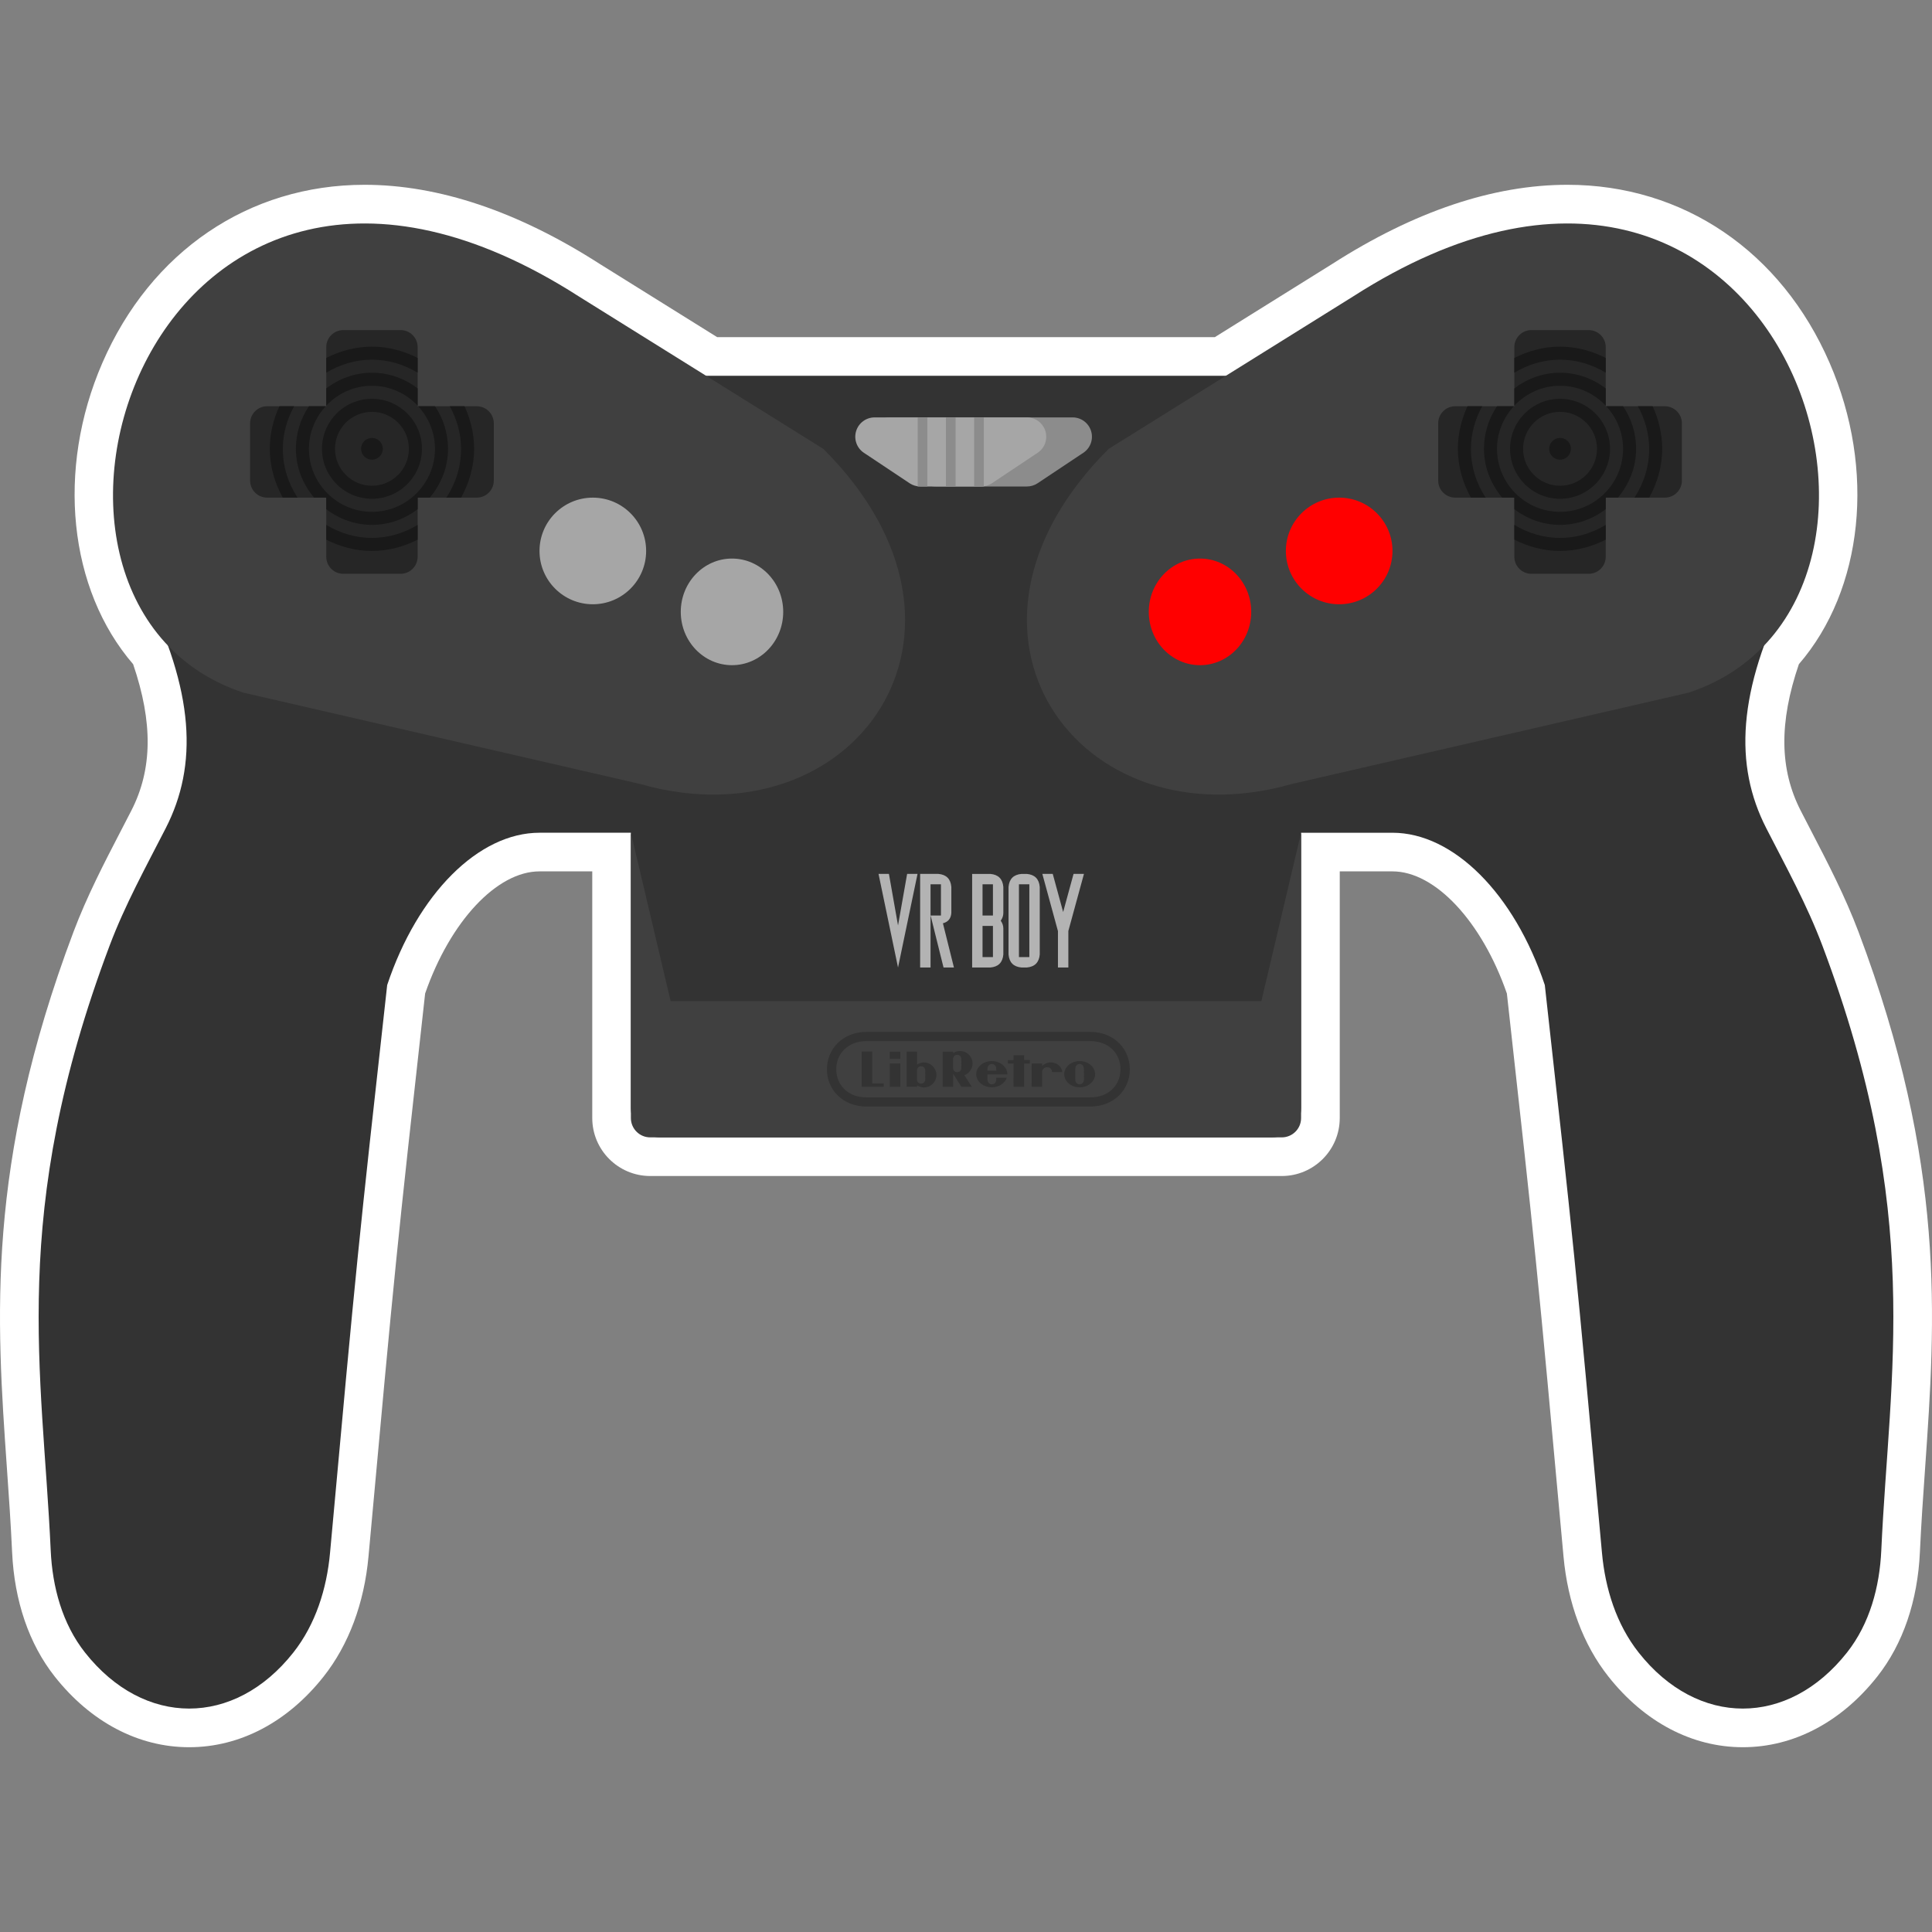 <?xml version="1.0" encoding="UTF-8" standalone="no"?>
<!-- Created with Inkscape (http://www.inkscape.org/) -->

<svg
   xmlns:dc="http://purl.org/dc/elements/1.1/"
   xmlns:cc="http://creativecommons.org/ns#"
   xmlns:rdf="http://www.w3.org/1999/02/22-rdf-syntax-ns#"
   xmlns:svg="http://www.w3.org/2000/svg"
   xmlns="http://www.w3.org/2000/svg"
   xmlns:sodipodi="http://sodipodi.sourceforge.net/DTD/sodipodi-0.dtd"
   xmlns:inkscape="http://www.inkscape.org/namespaces/inkscape"
   id="svg57592"
   version="1.1"
   inkscape:version="0.48.5 r10040"
   width="256"
   height="256"
   xml:space="preserve"
   sodipodi:docname="Nintendo - Virtual Boy.svg"
   inkscape:export-filename="/Users/margetts/Desktop/BAXY RetroActive/png_marked/Nintendo - Virtual Boy.png"
   inkscape:export-xdpi="90.099998"
   inkscape:export-ydpi="90.099998"><rect width="100%" height="100%" fill="#808080" stroke="none"/><defs
     id="defs57596"><clipPath
       clipPathUnits="userSpaceOnUse"
       id="clipPath57606"><path
         d="M 0,128 128,128 128,0 0,0 0,128 z"
         id="path57608"
         inkscape:connector-curvature="0" /></clipPath></defs><sodipodi:namedview
     pagecolor="#ffffff"
     bordercolor="#666666"
     borderopacity="1"
     objecttolerance="10"
     gridtolerance="10"
     guidetolerance="10"
     inkscape:pageopacity="0"
     inkscape:pageshadow="2"
     inkscape:window-width="1676"
     inkscape:window-height="1005"
     id="namedview57594"
     showgrid="false"
     inkscape:zoom="5.23125"
     inkscape:cx="56.009558"
     inkscape:cy="80"
     inkscape:window-x="4"
     inkscape:window-y="1"
     inkscape:window-maximized="1"
     inkscape:current-layer="g57600" /><g
     id="g57600"
     inkscape:groupmode="layer"
     inkscape:label="Nintendo - Virtual Boy"
     transform="matrix(1.25,0,0,-1.25,0,256)"><g
       id="g57602"
       transform="matrix(1.6,0,0,1.6,-3.492805e-4,9.21)"><g
         id="g57604"
         clip-path="url(#clipPath57606)"><g
           id="g57610"
           transform="translate(123.133,60.499)"><path
             d="m 0,0 c -0.889,2.36 -2.035,4.568 -3.143,6.703 l -0.691,1.338 c -1.4,2.734 -1.44,5.827 -0.119,9.699 4.274,4.952 5.106,12.888 2.039,19.957 -3.206,7.392 -9.7,11.805 -17.371,11.805 -4.915,0 -10.161,-1.767 -15.593,-5.25 l -7.768,-4.844 -32.973,0 -7.796,4.861 c -5.403,3.466 -10.649,5.232 -15.565,5.233 -7.671,0 -14.165,-4.412 -17.372,-11.802 -3.067,-7.07 -2.235,-15.007 2.04,-19.96 1.321,-3.872 1.281,-6.965 -0.119,-9.699 l -0.694,-1.342 c -1.107,-2.134 -2.252,-4.341 -3.141,-6.699 -5.816,-15.438 -5.101,-25.642 -4.41,-35.51 0.129,-1.845 0.259,-3.69 0.345,-5.57 0.148,-3.245 1.124,-6.097 2.823,-8.249 2.385,-3.02 5.549,-4.684 8.909,-4.684 3.358,0 6.521,1.663 8.906,4.682 1.664,2.106 2.693,4.86 2.975,7.964 1.761,19.357 1.844,20.128 3.751,37.289 1.66,4.778 4.752,8.092 7.578,8.092 l 3.495,0 0,-15.686 0,-0.657 c 0,-2.118 1.723,-3.84 3.84,-3.84 l 0.657,0 40.528,0 0.658,0 c 2.117,0 3.84,1.722 3.84,3.84 l 0,0.657 0,15.686 3.495,0 c 2.826,0 5.918,-3.314 7.578,-8.092 1.907,-17.162 1.991,-17.936 3.751,-37.289 0.282,-3.104 1.31,-5.858 2.975,-7.964 2.385,-3.019 5.548,-4.682 8.906,-4.682 3.36,0 6.524,1.664 8.909,4.684 1.699,2.152 2.675,5.004 2.823,8.25 0.086,1.879 0.215,3.724 0.345,5.568 C 5.102,-25.642 5.817,-15.438 0,0"
             style="fill:#ffffff;fill-opacity:1;fill-rule:nonzero;stroke:none"
             id="path57612"
             inkscape:connector-curvature="0" /></g><g
           id="g57614"
           transform="translate(120.737,59.596)"><path
             d="m 0,0 c 6.694,-17.766 4.445,-28.214 3.904,-40.06 -0.111,-2.433 -0.766,-4.868 -2.275,-6.779 -3.906,-4.947 -9.89,-4.948 -13.797,-0.002 -1.478,1.87 -2.219,4.234 -2.434,6.608 -1.773,19.487 -1.856,20.235 -3.787,37.618 -2.019,6.055 -6.055,10.091 -10.092,10.091 l -10.091,0 C -35.706,27.592 -6.093,30.324 -2.243,23.623 -5.633,16.842 -5.855,11.953 -3.717,7.777 -2.406,5.216 -1.014,2.692 0,0"
             style="fill:#333333;fill-opacity:1;fill-rule:nonzero;stroke:none"
             id="path57616"
             inkscape:connector-curvature="0" /></g><g
           id="g57618"
           transform="translate(7.263,59.596)"><path
             d="m 0,0 c -6.694,-17.766 -4.444,-28.214 -3.904,-40.061 0.111,-2.432 0.766,-4.867 2.275,-6.778 3.906,-4.947 9.891,-4.947 13.797,-0.002 1.479,1.871 2.219,4.234 2.435,6.609 1.772,19.486 1.855,20.235 3.786,37.617 2.019,6.055 6.055,10.092 10.092,10.092 l 10.092,0 C 35.706,27.592 6.093,30.324 2.243,23.623 5.633,16.843 5.856,11.953 3.717,7.777 2.406,5.217 1.014,2.692 0,0"
             style="fill:#333333;fill-opacity:1;fill-rule:nonzero;stroke:none"
             id="path57620"
             inkscape:connector-curvature="0" /></g><g
           id="g57622"
           transform="translate(43.736,97.347)"><path
             d="m 0,0 40.528,0 c 1.07,0 1.937,-0.867 1.937,-1.938 l 0,-46.582 c 0,-1.07 -0.867,-1.938 -1.937,-1.938 l -40.528,0 c -1.07,0 -1.938,0.868 -1.938,1.938 l 0,46.582 C -1.938,-0.867 -1.07,0 0,0"
             style="fill:#333333;fill-opacity:1;fill-rule:nonzero;stroke:none"
             id="path57624"
             inkscape:connector-curvature="0" /></g><g
           id="g57626"
           transform="translate(54.548,92.504)"><path
             d="m 0,0 c 12.138,-12.11 2.023,-26.238 -12.138,-22.201 l -26.3,6.055 c -18.207,6.054 -6.069,44.402 22.254,26.238 L 0,0 z"
             style="fill:#404040;fill-opacity:1;fill-rule:nonzero;stroke:none"
             id="path57628"
             inkscape:connector-curvature="0" /></g><g
           id="g57630"
           transform="translate(31.585,95.329)"><path
             d="m 0,0 -3.915,0 0,3.915 c 0,0.624 -0.506,1.131 -1.131,1.131 l -3.793,0 c -0.624,0 -1.131,-0.507 -1.131,-1.131 l 0,-3.915 -3.914,0 c -0.625,0 -1.131,-0.506 -1.131,-1.131 l 0,-3.793 c 0,-0.625 0.506,-1.131 1.131,-1.131 l 3.914,0 0,-3.915 c 0,-0.624 0.507,-1.131 1.131,-1.131 l 3.793,0 c 0.625,0 1.131,0.507 1.131,1.131 l 0,3.915 3.915,0 c 0.625,0 1.131,0.506 1.131,1.131 l 0,3.793 C 1.131,-0.506 0.625,0 0,0"
             style="fill:#262626;fill-opacity:1;fill-rule:nonzero;stroke:none"
             id="path57632"
             inkscape:connector-curvature="0" /></g><g
           id="g57634"
           transform="translate(42.808,85.742)"><path
             d="m 0,0 c 0,-1.951 -1.581,-3.532 -3.532,-3.532 -1.951,0 -3.532,1.581 -3.532,3.532 0,1.951 1.581,3.532 3.532,3.532 C -1.581,3.532 0,1.951 0,0"
             style="fill:#a6a6a6;fill-opacity:1;fill-rule:nonzero;stroke:none"
             id="path57636"
             inkscape:connector-curvature="0" /></g><g
           id="g57638"
           transform="translate(51.89,81.706)"><path
             d="m 0,0 c 0,-1.951 -1.519,-3.532 -3.393,-3.532 -1.874,0 -3.394,1.581 -3.394,3.532 0,1.951 1.52,3.532 3.394,3.532 C -1.519,3.532 0,1.951 0,0"
             style="fill:#a6a6a6;fill-opacity:1;fill-rule:nonzero;stroke:none"
             id="path57640"
             inkscape:connector-curvature="0" /></g><g
           id="g57642"
           transform="translate(73.452,92.504)"><path
             d="m 0,0 c -12.138,-12.11 -2.023,-26.238 12.138,-22.201 l 26.3,6.055 c 18.207,6.054 6.069,44.402 -22.254,26.238 L 0,0 z"
             style="fill:#404040;fill-opacity:1;fill-rule:nonzero;stroke:none"
             id="path57644"
             inkscape:connector-curvature="0" /></g><g
           id="g57646"
           transform="translate(110.299,95.329)"><path
             d="m 0,0 -3.915,0 0,3.915 c 0,0.624 -0.506,1.131 -1.131,1.131 l -3.793,0 c -0.624,0 -1.131,-0.507 -1.131,-1.131 l 0,-3.915 -3.914,0 c -0.625,0 -1.131,-0.506 -1.131,-1.131 l 0,-3.793 c 0,-0.625 0.506,-1.131 1.131,-1.131 l 3.914,0 0,-3.915 c 0,-0.624 0.507,-1.131 1.131,-1.131 l 3.793,0 c 0.625,0 1.131,0.507 1.131,1.131 l 0,3.915 3.915,0 c 0.625,0 1.131,0.506 1.131,1.131 l 0,3.793 C 1.131,-0.506 0.625,0 0,0"
             style="fill:#262626;fill-opacity:1;fill-rule:nonzero;stroke:none"
             id="path57648"
             inkscape:connector-curvature="0" /></g><g
           id="g57650"
           transform="translate(85.192,85.742)"><path
             d="m 0,0 c 0,-1.951 1.581,-3.532 3.532,-3.532 1.951,0 3.532,1.581 3.532,3.532 0,1.951 -1.581,3.532 -3.532,3.532 C 1.581,3.532 0,1.951 0,0"
             style="fill:#ff0000;fill-opacity:1;fill-rule:nonzero;stroke:none"
             id="path57652"
             inkscape:connector-curvature="0" /></g><g
           id="g57654"
           transform="translate(76.11,81.706)"><path
             d="m 0,0 c 0,-1.951 1.519,-3.532 3.393,-3.532 1.874,0 3.394,1.581 3.394,3.532 0,1.951 -1.52,3.532 -3.394,3.532 C 1.519,3.532 0,1.951 0,0"
             style="fill:#ff0000;fill-opacity:1;fill-rule:nonzero;stroke:none"
             id="path57656"
             inkscape:connector-curvature="0" /></g><g
           id="g57658"
           transform="translate(71.064,94.59)"><path
             d="m 0,0 -12.11,0 c -0.564,0 -1.061,-0.369 -1.225,-0.909 -0.164,-0.54 0.046,-1.124 0.515,-1.436 l 3.028,-2.017 c 0.209,-0.14 0.457,-0.215 0.709,-0.215 l 6.056,0 c 0.252,0 0.5,0.075 0.709,0.215 l 3.028,2.017 c 0.469,0.312 0.679,0.896 0.515,1.436 C 1.061,-0.369 0.564,0 0,0"
             style="fill:#8c8c8c;fill-opacity:1;fill-rule:nonzero;stroke:none"
             id="path57660"
             inkscape:connector-curvature="0" /></g><g
           id="g57662"
           transform="translate(68.036,94.59)"><path
             d="m 0,0 -10.091,0 c -0.564,0 -1.061,-0.369 -1.225,-0.909 -0.164,-0.54 0.046,-1.124 0.515,-1.436 l 3.027,-2.017 c 0.21,-0.14 0.458,-0.215 0.71,-0.215 l 4.037,0 c 0.252,0 0.5,0.075 0.709,0.215 l 3.028,2.017 c 0.469,0.312 0.679,0.896 0.515,1.436 C 1.061,-0.369 0.564,0 0,0"
             style="fill:#a6a6a6;fill-opacity:1;fill-rule:nonzero;stroke:none"
             id="path57664"
             inkscape:connector-curvature="0" /></g><g
           id="g57666"
           transform="translate(59.497,58.144)"><path
             d="m 0,0 -1.292,6.202 0.689,0 L 0,2.784 0.603,6.202 1.292,6.202 0,0 z"
             style="fill:#b3b3b3;fill-opacity:1;fill-rule:nonzero;stroke:none"
             id="path57668"
             inkscape:connector-curvature="0" /></g><g
           id="g57670"
           transform="translate(60.962,58.144)"><path
             d="m 0,0 0,6.202 1.206,0 C 1.734,6.156 2.021,5.869 2.067,5.34 l 0,-1.722 C 2.044,3.25 1.858,3.02 1.509,2.929 L 2.239,0 1.55,0 0.693,3.445 l 0.685,0 0,2.068 -0.689,0 L 0.689,0 0,0 z"
             style="fill:#b3b3b3;fill-opacity:1;fill-rule:nonzero;stroke:none"
             id="path57672"
             inkscape:connector-curvature="0" /></g><path
           d="m 65.096,58.833 0.689,0 0,2.067 -0.689,0 0,-2.067 z m 0.689,4.823 -0.689,0 0,-2.067 0.689,0 0,2.067 z m -1.378,0.689 1.206,0 c 0.528,-0.045 0.815,-0.333 0.861,-0.861 l 0,-1.723 c 0,-0.183 -0.057,-0.356 -0.172,-0.516 0.115,-0.161 0.172,-0.333 0.172,-0.517 l 0,-1.723 C 66.428,58.477 66.141,58.19 65.613,58.144 l -1.206,0 0,6.201 z"
           style="fill:#b3b3b3;fill-opacity:1;fill-rule:nonzero;stroke:none"
           id="path57674"
           inkscape:connector-curvature="0" /><path
           d="m 67.508,58.833 0.689,0 0,4.823 -0.689,0 0,-4.823 z m 1.378,0.172 C 68.84,58.477 68.553,58.19 68.024,58.144 l -0.344,0 c -0.528,0.046 -0.816,0.333 -0.861,0.861 l 0,4.479 c 0.045,0.528 0.333,0.816 0.861,0.861 l 0.344,0 c 0.529,-0.045 0.816,-0.333 0.862,-0.861 l 0,-4.479 z"
           style="fill:#b3b3b3;fill-opacity:1;fill-rule:nonzero;stroke:none"
           id="path57676"
           inkscape:connector-curvature="0" /><g
           id="g57678"
           transform="translate(70.092,60.556)"><path
             d="m 0,0 -1.034,3.79 0.689,0 0.69,-2.526 0.689,2.526 0.689,0 -1.034,-3.783 0,-2.419 L 0,-2.412 0,0 z"
             style="fill:#b3b3b3;fill-opacity:1;fill-rule:nonzero;stroke:none"
             id="path57680"
             inkscape:connector-curvature="0" /></g><g
           id="g57682"
           transform="translate(28.819,92.51)"><path
             d="m 0,0 c 0,-2.303 -1.873,-4.176 -4.176,-4.176 -2.302,0 -4.176,1.873 -4.176,4.176 0,1.09 0.43,2.075 1.116,2.819 l -1.115,0 C -8.896,2.014 -9.216,1.044 -9.216,0 c 0,-1.238 0.466,-2.357 1.209,-3.236 l 0.804,0 0,-0.767 c 0.845,-0.642 1.886,-1.037 3.027,-1.037 1.141,0 2.182,0.395 3.028,1.037 l 0,0.767 0.803,0 c 0.743,0.879 1.209,1.998 1.209,3.236 0,1.044 -0.319,2.014 -0.865,2.819 l -1.114,0 C -0.429,2.075 0,1.09 0,0"
             style="fill:#191919;fill-opacity:1;fill-rule:nonzero;stroke:none"
             id="path57684"
             inkscape:connector-curvature="0" /></g><g
           id="g57686"
           transform="translate(21.615,98.53)"><path
             d="m 0,0 0,-0.978 c 0.888,0.535 1.917,0.862 3.027,0.862 1.111,0 2.14,-0.327 3.028,-0.862 L 6.055,0 C 5.14,0.462 4.121,0.748 3.027,0.748 1.934,0.748 0.915,0.462 0,0"
             style="fill:#191919;fill-opacity:1;fill-rule:nonzero;stroke:none"
             id="path57688"
             inkscape:connector-curvature="0" /></g><g
           id="g57690"
           transform="translate(30.547,92.51)"><path
             d="m 0,0 c 0,-1.195 -0.362,-2.305 -0.975,-3.236 l 0.978,0 C 0.535,-2.27 0.864,-1.178 0.864,0 0.864,1.009 0.627,1.958 0.23,2.819 l -0.979,0 C -0.287,1.978 0,1.026 0,0"
             style="fill:#191919;fill-opacity:1;fill-rule:nonzero;stroke:none"
             id="path57692"
             inkscape:connector-curvature="0" /></g><g
           id="g57694"
           transform="translate(24.643,97.55)"><path
             d="m 0,0 c -1.141,0 -2.182,-0.395 -3.027,-1.037 l 0,-1.144 c 0.761,0.807 1.833,1.317 3.027,1.317 1.194,0 2.266,-0.51 3.027,-1.317 l 0,1.144 C 2.182,-0.395 1.141,0 0,0"
             style="fill:#191919;fill-opacity:1;fill-rule:nonzero;stroke:none"
             id="path57696"
             inkscape:connector-curvature="0" /></g><g
           id="g57698"
           transform="translate(18.739,92.51)"><path
             d="m 0,0 c 0,1.026 0.287,1.978 0.749,2.819 l -0.978,0 C -0.627,1.958 -0.864,1.009 -0.864,0 c 0,-1.178 0.329,-2.27 0.861,-3.236 l 0.978,0 C 0.363,-2.305 0,-1.195 0,0"
             style="fill:#191919;fill-opacity:1;fill-rule:nonzero;stroke:none"
             id="path57700"
             inkscape:connector-curvature="0" /></g><g
           id="g57702"
           transform="translate(24.643,90.062)"><path
             d="M 0,0 C -1.352,0 -2.448,1.096 -2.448,2.448 -2.448,3.8 -1.352,4.896 0,4.896 1.352,4.896 2.448,3.8 2.448,2.448 2.448,1.096 1.352,0 0,0 m 0,5.76 c -1.826,0 -3.312,-1.486 -3.312,-3.312 0,-1.826 1.486,-3.312 3.312,-3.312 1.826,0 3.312,1.486 3.312,3.312 C 3.312,4.274 1.826,5.76 0,5.76"
             style="fill:#191919;fill-opacity:1;fill-rule:nonzero;stroke:none"
             id="path57704"
             inkscape:connector-curvature="0" /></g><g
           id="g57706"
           transform="translate(24.643,93.23)"><path
             d="m 0,0 c -0.398,0 -0.72,-0.322 -0.72,-0.72 0,-0.398 0.322,-0.72 0.72,-0.72 0.398,0 0.72,0.322 0.72,0.72 C 0.72,-0.322 0.398,0 0,0"
             style="fill:#191919;fill-opacity:1;fill-rule:nonzero;stroke:none"
             id="path57708"
             inkscape:connector-curvature="0" /></g><g
           id="g57710"
           transform="translate(27.67,86.49)"><path
             d="M 0,0 0,0.978 C -0.888,0.443 -1.917,0.116 -3.027,0.116 c -1.111,0 -2.14,0.327 -3.028,0.862 l 0,-0.978 c 0.915,-0.463 1.934,-0.748 3.028,-0.748 1.093,0 2.112,0.285 3.027,0.748"
             style="fill:#191919;fill-opacity:1;fill-rule:nonzero;stroke:none"
             id="path57712"
             inkscape:connector-curvature="0" /></g><g
           id="g57714"
           transform="translate(107.533,92.51)"><path
             d="m 0,0 c 0,-2.303 -1.873,-4.176 -4.176,-4.176 -2.302,0 -4.176,1.873 -4.176,4.176 0,1.09 0.43,2.075 1.116,2.819 l -1.115,0 C -8.896,2.014 -9.216,1.044 -9.216,0 c 0,-1.238 0.466,-2.357 1.209,-3.236 l 0.804,0 0,-0.767 c 0.845,-0.642 1.886,-1.037 3.027,-1.037 1.141,0 2.182,0.395 3.028,1.037 l 0,0.767 0.803,0 c 0.743,0.879 1.209,1.998 1.209,3.236 0,1.044 -0.319,2.014 -0.865,2.819 l -1.114,0 C -0.429,2.075 0,1.09 0,0"
             style="fill:#191919;fill-opacity:1;fill-rule:nonzero;stroke:none"
             id="path57716"
             inkscape:connector-curvature="0" /></g><g
           id="g57718"
           transform="translate(100.329,98.53)"><path
             d="m 0,0 0,-0.978 c 0.888,0.535 1.917,0.862 3.027,0.862 1.111,0 2.14,-0.327 3.028,-0.862 L 6.055,0 C 5.14,0.462 4.121,0.748 3.027,0.748 1.934,0.748 0.915,0.462 0,0"
             style="fill:#191919;fill-opacity:1;fill-rule:nonzero;stroke:none"
             id="path57720"
             inkscape:connector-curvature="0" /></g><g
           id="g57722"
           transform="translate(109.261,92.51)"><path
             d="m 0,0 c 0,-1.195 -0.362,-2.305 -0.975,-3.236 l 0.978,0 C 0.535,-2.27 0.864,-1.178 0.864,0 0.864,1.009 0.627,1.958 0.23,2.819 l -0.979,0 C -0.287,1.978 0,1.026 0,0"
             style="fill:#191919;fill-opacity:1;fill-rule:nonzero;stroke:none"
             id="path57724"
             inkscape:connector-curvature="0" /></g><g
           id="g57726"
           transform="translate(103.357,97.55)"><path
             d="m 0,0 c -1.141,0 -2.182,-0.395 -3.027,-1.037 l 0,-1.144 c 0.761,0.807 1.833,1.317 3.027,1.317 1.194,0 2.266,-0.51 3.027,-1.317 l 0,1.144 C 2.182,-0.395 1.141,0 0,0"
             style="fill:#191919;fill-opacity:1;fill-rule:nonzero;stroke:none"
             id="path57728"
             inkscape:connector-curvature="0" /></g><g
           id="g57730"
           transform="translate(97.453,92.51)"><path
             d="m 0,0 c 0,1.026 0.287,1.978 0.749,2.819 l -0.978,0 C -0.627,1.958 -0.864,1.009 -0.864,0 c 0,-1.178 0.329,-2.27 0.861,-3.236 l 0.978,0 C 0.363,-2.305 0,-1.195 0,0"
             style="fill:#191919;fill-opacity:1;fill-rule:nonzero;stroke:none"
             id="path57732"
             inkscape:connector-curvature="0" /></g><g
           id="g57734"
           transform="translate(103.357,90.062)"><path
             d="M 0,0 C -1.352,0 -2.448,1.096 -2.448,2.448 -2.448,3.8 -1.352,4.896 0,4.896 1.352,4.896 2.448,3.8 2.448,2.448 2.448,1.096 1.352,0 0,0 m 0,5.76 c -1.826,0 -3.312,-1.486 -3.312,-3.312 0,-1.826 1.486,-3.312 3.312,-3.312 1.826,0 3.312,1.486 3.312,3.312 C 3.312,4.274 1.826,5.76 0,5.76"
             style="fill:#191919;fill-opacity:1;fill-rule:nonzero;stroke:none"
             id="path57736"
             inkscape:connector-curvature="0" /></g><g
           id="g57738"
           transform="translate(103.357,93.23)"><path
             d="m 0,0 c -0.398,0 -0.72,-0.322 -0.72,-0.72 0,-0.398 0.322,-0.72 0.72,-0.72 0.398,0 0.72,0.322 0.72,0.72 C 0.72,-0.322 0.398,0 0,0"
             style="fill:#191919;fill-opacity:1;fill-rule:nonzero;stroke:none"
             id="path57740"
             inkscape:connector-curvature="0" /></g><g
           id="g57742"
           transform="translate(106.384,86.49)"><path
             d="M 0,0 0,0.978 C -0.888,0.443 -1.917,0.116 -3.027,0.116 c -1.111,0 -2.14,0.327 -3.028,0.862 l 0,-0.978 c 0.915,-0.463 1.934,-0.748 3.028,-0.748 1.093,0 2.112,0.285 3.027,0.748"
             style="fill:#191919;fill-opacity:1;fill-rule:nonzero;stroke:none"
             id="path57744"
             inkscape:connector-curvature="0" /></g><g
           id="g57746"
           transform="translate(83.57,55.919)"><path
             d="m 0,0 -39.14,0 -2.632,11.154 0,-18.903 c 0,-0.707 0.574,-1.28 1.28,-1.28 l 41.843,0 c 0.707,0 1.28,0.573 1.28,1.28 l 0,18.903 L 0,0 z"
             style="fill:#404040;fill-opacity:1;fill-rule:nonzero;stroke:none"
             id="path57748"
             inkscape:connector-curvature="0" /></g><g
           id="g57750"
           transform="translate(72.225,49.539)"><path
             d="m 0,0 -14.809,0 c -1.251,-0.005 -2.011,0.835 -2.011,1.865 0,1.03 0.765,1.862 2.011,1.865 L 0,3.73 C 1.246,3.727 2.01,2.895 2.01,1.865 2.01,0.835 1.251,-0.005 0,0 m 0.007,4.338 -14.824,0 c -1.568,0.003 -2.622,-1.125 -2.622,-2.477 0,-1.352 1.052,-2.467 2.625,-2.467 l 14.819,0 c 1.573,0 2.625,1.115 2.625,2.467 0,1.352 -1.054,2.48 -2.623,2.477"
             style="fill:#333333;fill-opacity:1;fill-rule:nonzero;stroke:none"
             id="path57752"
             inkscape:connector-curvature="0" /></g><g
           id="g57754"
           transform="translate(67.151,52.326)"><path
             d="m 0,0 0.7,0 0,-0.313 0.379,0 0,-0.231 -0.379,0 0.001,-1.544 -0.702,0 0.001,1.544 -0.38,0 0,0.23 0.381,0 L 0,0 z"
             style="fill:#333333;fill-opacity:1;fill-rule:nonzero;stroke:none"
             id="path57756"
             inkscape:connector-curvature="0" /></g><path
           d="m 58.948,51.786 0.7,0 0,-1.548 -0.7,0 0,1.548 z"
           style="fill:#333333;fill-opacity:1;fill-rule:nonzero;stroke:none"
           id="path57758"
           inkscape:connector-curvature="0" /><path
           d="m 58.946,52.566 0.701,0 0,-0.476 -0.701,0 0,0.476 z"
           style="fill:#333333;fill-opacity:1;fill-rule:nonzero;stroke:none"
           id="path57760"
           inkscape:connector-curvature="0" /><g
           id="g57762"
           transform="translate(71.812,50.751)"><path
             d="m 0,0 c 0,-0.247 -0.146,-0.348 -0.286,-0.348 -0.14,0 -0.287,0.101 -0.287,0.348 l 0,0.333 c 0,0 0.001,0.23 0.001,0.323 0,0.246 0.146,0.347 0.286,0.347 C -0.146,1.003 0,0.902 0,0.656 0,0.563 0,0.389 0.001,0.327 0.001,0.322 0,0.093 0,0 m -0.281,1.194 c -0.565,0 -1.023,-0.389 -1.023,-0.868 0,-0.48 0.458,-0.87 1.023,-0.87 0.566,0 1.023,0.39 1.023,0.87 0,0.479 -0.457,0.868 -1.023,0.868"
             style="fill:#333333;fill-opacity:1;fill-rule:nonzero;stroke:none"
             id="path57764"
             inkscape:connector-curvature="0" /></g><g
           id="g57766"
           transform="translate(61.3,50.75)"><path
             d="m 0,0 c 0,-0.239 -0.163,-0.301 -0.274,-0.301 -0.109,0 -0.275,0.062 -0.275,0.301 l 0,0.275 0,0.276 c 0,0.24 0.166,0.301 0.274,0.301 C -0.163,0.852 0,0.791 0,0.551 0,0.472 -0.001,0.276 -0.001,0.276 -0.001,0.276 0,0.083 0,0 M -0.147,1.102 C -0.313,1.088 -0.432,1.027 -0.543,0.964 l 0,0.857 -0.692,0 0,-2.328 0.693,0 c 0,0 0,0.076 0,0.09 0.268,-0.168 0.57,-0.168 0.806,-0.058 0.062,0.029 0.478,0.228 0.478,0.767 0,0.408 -0.385,0.855 -0.889,0.81"
             style="fill:#333333;fill-opacity:1;fill-rule:nonzero;stroke:none"
             id="path57768"
             inkscape:connector-curvature="0" /></g><g
           id="g57770"
           transform="translate(65.469,51.612)"><path
             d="M 0,0 C 0.055,0.095 0.155,0.141 0.246,0.141 0.338,0.141 0.438,0.095 0.492,0 0.537,-0.077 0.539,-0.168 0.538,-0.304 l -0.584,0 C -0.048,-0.168 -0.045,-0.077 0,0 m 0.536,-0.864 c 0,-0.283 -0.186,-0.346 -0.29,-0.346 -0.103,0 -0.292,0.063 -0.292,0.346 0,0.085 0,0.319 0,0.319 l 1.318,0 c 0,0.481 -0.463,0.878 -1.032,0.878 -0.569,0 -1.031,-0.389 -1.031,-0.869 0,-0.48 0.462,-0.869 1.031,-0.869 0.472,0 0.871,0.27 0.993,0.635 l -0.698,0 c 0,0 0.001,-0.007 0.001,-0.094"
             style="fill:#333333;fill-opacity:1;fill-rule:nonzero;stroke:none"
             id="path57772"
             inkscape:connector-curvature="0" /></g><g
           id="g57774"
           transform="translate(57.789,50.468)"><path
             d="m 0,0 0,2.108 -0.701,0 0,-2.108 0,-0.23 0.701,0 0.758,0 0,0.23 L 0,0 z"
             style="fill:#333333;fill-opacity:1;fill-rule:nonzero;stroke:none"
             id="path57776"
             inkscape:connector-curvature="0" /></g><g
           id="g57778"
           transform="translate(69.698,51.219)"><path
             d="M 0,0 0.686,0 C 0.615,0.5 0.147,0.644 -0.093,0.638 -0.325,0.631 -0.517,0.532 -0.652,0.404 c 0,0.038 0,0.163 0,0.163 l -0.694,-0.001 -10e-4,-1.547 0.695,0 c 0,0 0,0.95 0,1.016 0,0.135 0.142,0.285 0.332,0.285 C -0.129,0.32 0,0.17 0,0.035 L 0,0 z"
             style="fill:#333333;fill-opacity:1;fill-rule:nonzero;stroke:none"
             id="path57780"
             inkscape:connector-curvature="0" /></g><g
           id="g57782"
           transform="translate(63.692,51.508)"><path
             d="m 0,0 c 0,-0.24 -0.163,-0.301 -0.275,-0.301 -0.108,0 -0.274,0.061 -0.274,0.301 l 0,0.276 0,0.275 c 0,0.239 0.166,0.301 0.275,0.301 C -0.163,0.852 0,0.79 0,0.551 0,0.469 -0.001,0.275 -0.001,0.275 -0.001,0.275 0,0.079 0,0 m 0.742,0.259 c 0,0.539 -0.416,0.738 -0.478,0.768 -0.236,0.109 -0.538,0.109 -0.806,-0.058 0,0.013 0,0.089 0,0.089 l -0.693,0 0,-2.327 0.691,0 0,0.856 c 0.003,-0.002 0.006,-0.003 0.009,-0.005 l 0.542,-0.851 0.686,0 -0.489,0.768 c 0.321,0.126 0.538,0.454 0.538,0.76"
             style="fill:#333333;fill-opacity:1;fill-rule:nonzero;stroke:none"
             id="path57784"
             inkscape:connector-curvature="0" /></g><g
           id="g57786"
           transform="translate(60.8,94.559)"><path
             d="M 0,0 0,-4.497"
             style="fill:#333333;fill-opacity:1;fill-rule:nonzero;stroke:none"
             id="path57788"
             inkscape:connector-curvature="0" /></g><path
           d="m 61.44,90.013 -0.64,0 0,4.577 0.64,0 0,-4.577 z"
           style="fill:#8c8c8c;fill-opacity:1;fill-rule:nonzero;stroke:none"
           id="path57790"
           inkscape:connector-curvature="0" /><path
           d="m 63.311,90.013 -0.64,0 0,4.577 0.64,0 0,-4.577 z"
           style="fill:#8c8c8c;fill-opacity:1;fill-rule:nonzero;stroke:none"
           id="path57792"
           inkscape:connector-curvature="0" /><path
           d="m 65.181,90.013 -0.64,0 0,4.577 0.64,0 0,-4.577 z"
           style="fill:#8c8c8c;fill-opacity:1;fill-rule:nonzero;stroke:none"
           id="path57794"
           inkscape:connector-curvature="0" /></g></g></g></svg>
